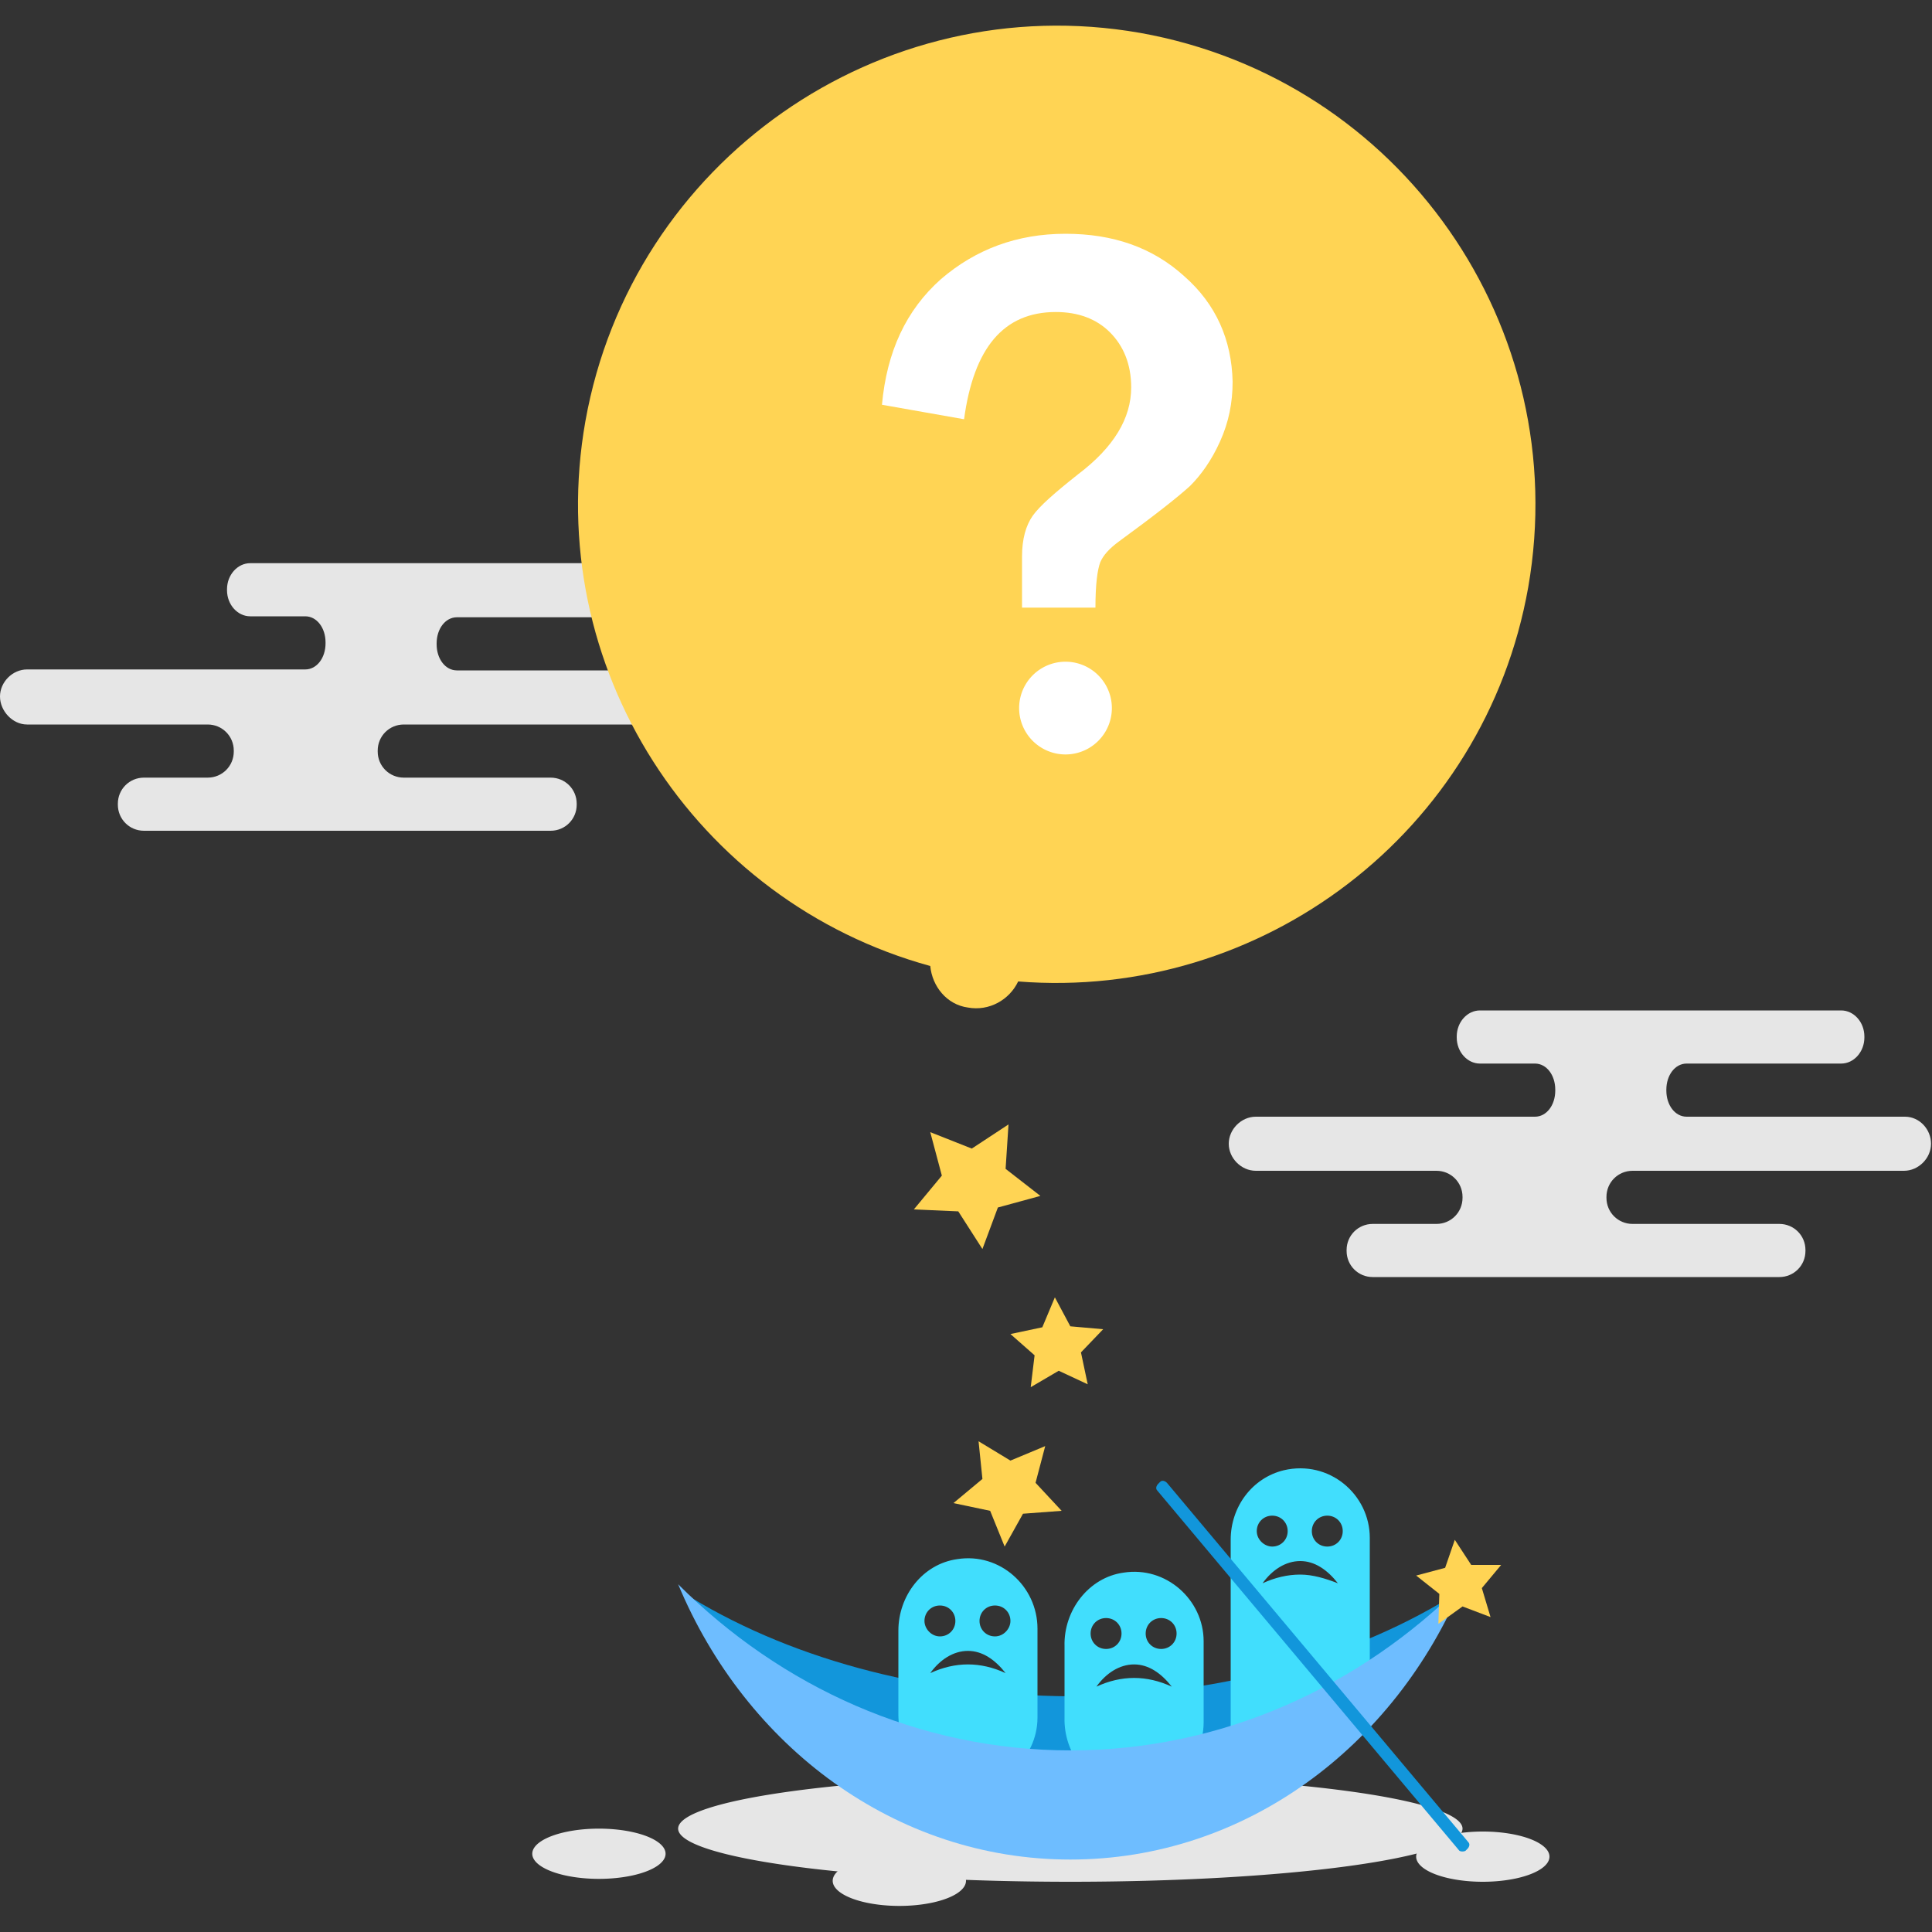 <svg t="1578290309901" class="icon" viewBox="0 0 1024 1024" version="1.1" xmlns="http://www.w3.org/2000/svg" p-id="19389" data-spm-anchor-id="a313x.7781069.0.i14" width="200" height="200"><rect x="0" y="0" width="1024" height="1024" fill="#333333" stroke="none"/><path d="M357.888 355.328H242.176c-6.144 0-10.752-6.144-10.752-13.824v-0.512c0-7.68 4.608-13.824 10.752-13.824h81.92c6.656 0 12.288-6.144 12.288-13.824V312.32c0-7.68-5.632-13.824-12.288-13.824H132.608c-6.656 0-12.288 6.144-12.288 13.824v0.512c0 7.68 5.632 13.824 12.288 13.824h29.184c6.144 0 10.752 6.144 10.752 13.824v0.512c0 7.68-4.608 13.824-10.752 13.824H14.336c-7.68 0-14.336 6.656-14.336 14.336S6.656 384 14.336 384h95.744c7.68 0 13.824 6.144 13.824 13.824v0.512c0 7.68-6.144 13.824-13.824 13.824h-33.792c-7.68 0-13.824 6.144-13.824 13.824v0.512c0 7.68 6.144 13.824 13.824 13.824H291.84c7.68 0 13.824-6.144 13.824-13.824v-0.512c0-7.68-6.144-13.824-13.824-13.824H214.016c-7.68 0-13.824-6.144-13.824-13.824v-0.512c0-7.68 6.144-13.824 13.824-13.824h143.872c7.68 0 14.336-6.656 14.336-14.336s-6.656-14.336-14.336-14.336zM1009.664 591.872h-115.712c-6.144 0-10.752-6.144-10.752-13.824v-0.512c0-7.68 4.608-13.824 10.752-13.824h81.92c6.656 0 12.288-6.144 12.288-13.824v-0.512c0-7.68-5.632-13.824-12.288-13.824h-191.488c-6.656 0-12.288 6.144-12.288 13.824v0.512c0 7.68 5.632 13.824 12.288 13.824h29.184c6.144 0 10.752 6.144 10.752 13.824v0.512c0 7.68-4.608 13.824-10.752 13.824H665.6c-7.68 0-14.336 6.656-14.336 14.336s6.656 14.336 14.336 14.336h95.744c7.68 0 13.824 6.144 13.824 13.824v0.512c0 7.68-6.144 13.824-13.824 13.824h-33.792c-7.68 0-13.824 6.144-13.824 13.824v0.512c0 7.68 6.144 13.824 13.824 13.824h215.552c7.68 0 13.824-6.144 13.824-13.824v-0.512c0-7.68-6.144-13.824-13.824-13.824H865.28c-7.68 0-13.824-6.144-13.824-13.824v-0.512c0-7.68 6.144-13.824 13.824-13.824h143.872c7.68 0 14.336-6.656 14.336-14.336s-6.144-14.336-13.824-14.336z" fill="#E6E6E6" p-id="19390"></path><path d="M809.984 311.296C834.048 173.568 742.4 41.984 604.16 17.408 466.432-6.656 334.848 85.504 310.272 223.232 287.232 353.28 368.128 477.696 493.056 512c1.024 10.752 8.704 20.48 19.968 22.016 11.264 2.048 22.016-4.096 26.624-13.824 129.024 10.24 247.296-78.848 270.336-208.896z" fill="#FFD454" p-id="19391" data-spm-anchor-id="a313x.7781069.0.i17" class=""></path><path d="M627.712 146.432c-16.896-15.36-37.888-22.528-62.976-22.528-25.6 0-47.616 8.192-66.048 24.064-18.432 16.384-28.672 38.4-31.232 66.56l43.52 7.68c5.12-37.888 20.992-56.832 48.64-56.832 11.776 0 21.504 3.584 28.672 10.752 7.168 7.168 11.264 16.896 11.264 29.184 0 16.384-9.216 31.744-28.16 46.08-12.288 9.728-20.48 16.896-24.064 22.016-3.584 5.12-5.632 12.288-5.632 21.504v27.136h38.912c0-12.288 1.024-19.968 2.56-24.064 1.536-3.584 4.608-7.168 10.24-11.264 18.944-13.824 31.232-23.552 37.376-29.184 5.632-5.632 11.264-13.312 15.872-23.552 4.608-10.24 6.656-20.48 6.656-31.744-0.512-22.016-8.704-40.96-25.6-55.808z" fill="#FFFFFF" p-id="19392"></path><path d="M564.736 375.296m-24.576 0a24.576 24.576 0 1 0 49.152 0 24.576 24.576 0 1 0-49.152 0Z" fill="#FFFFFF" p-id="19393"></path><path d="M359.424 969.216a207.872 28.16 0 1 0 415.744 0 207.872 28.16 0 1 0-415.744 0Z" fill="#E6E6E6" p-id="19394" data-spm-anchor-id="a313x.7781069.0.i15" class=""></path><path d="M441.344 996.864a35.328 13.312 0 1 0 70.656 0 35.328 13.312 0 1 0-70.656 0Z" fill="#E6E6E6" p-id="19395"></path><path d="M282.112 982.528a35.328 13.312 0 1 0 70.656 0 35.328 13.312 0 1 0-70.656 0Z" fill="#E6E6E6" p-id="19396"></path><path d="M750.592 984.064a35.328 13.312 0 1 0 70.656 0 35.328 13.312 0 1 0-70.656 0Z" fill="#E6E6E6" p-id="19397"></path><path d="M361.472 843.776c53.76 53.248 126.464 86.016 205.824 86.016 79.36 0 151.552-32.768 205.824-86.016-53.76 34.304-126.464 55.296-205.824 55.296-79.36-0.512-151.552-20.992-205.824-55.296z" fill="#1296db" p-id="19398" data-spm-anchor-id="a313x.7781069.0.i12" class=""></path><path d="M680.448 779.264c-16.896 4.096-28.16 19.456-28.16 36.864v102.4c0 17.408 11.264 8.192 28.16 12.288 24.064 5.632 45.568-12.8 45.568-35.84v-79.872c0-23.04-21.504-41.472-45.568-35.84z m-14.336 32.256c0-4.608 3.584-8.192 8.192-8.192 4.608 0 8.192 3.584 8.192 8.192 0 4.608-3.584 8.192-8.192 8.192-4.096 0-8.192-3.584-8.192-8.192z m23.04 23.04c-6.656 0-13.312 1.536-19.968 4.608 5.12-7.168 12.288-11.776 19.968-11.776s14.336 4.608 19.968 11.776c-6.656-2.56-13.312-4.608-19.968-4.608z m14.336-14.848c-4.608 0-8.192-3.584-8.192-8.192 0-4.608 3.584-8.192 8.192-8.192s8.192 3.584 8.192 8.192c0 4.608-3.584 8.192-8.192 8.192zM595.456 833.536c-18.432 2.56-31.744 19.968-31.232 38.912v37.888c-0.512 18.944 12.8 36.352 31.232 38.912 22.528 3.584 42.496-14.336 42.496-36.352v-43.008c0-22.016-19.968-39.936-42.496-36.352z m-17.408 32.256c0-4.608 3.584-8.192 8.192-8.192 4.608 0 8.192 3.584 8.192 8.192 0 4.608-3.584 8.192-8.192 8.192-4.608 0-8.192-3.584-8.192-8.192z m23.04 23.552c-6.656 0-13.312 1.536-19.968 4.608 5.12-7.168 12.288-11.776 19.968-11.776s14.336 4.608 19.968 11.776c-6.656-3.072-13.312-4.608-19.968-4.608z m14.336-15.36c-4.608 0-8.192-3.584-8.192-8.192 0-4.608 3.584-8.192 8.192-8.192 4.608 0 8.192 3.584 8.192 8.192 0 4.608-3.584 8.192-8.192 8.192zM507.392 826.368c-18.432 2.56-31.232 19.456-31.232 37.888v44.544c0 18.432 12.8 34.816 31.232 37.888 22.528 3.584 42.496-14.336 42.496-36.352v-47.104c0-22.528-19.968-40.448-42.496-36.864z m-17.408 32.768c0-4.608 3.584-8.192 8.192-8.192 4.608 0 8.192 3.584 8.192 8.192 0 4.608-3.584 8.192-8.192 8.192-4.608 0-8.192-4.096-8.192-8.192z m23.04 23.04c-6.656 0-13.312 1.536-19.968 4.608 5.12-7.168 12.288-11.776 19.968-11.776s14.336 4.608 19.968 11.776c-6.656-3.072-13.312-4.608-19.968-4.608z m14.336-14.848c-4.608 0-8.192-3.584-8.192-8.192 0-4.608 3.584-8.192 8.192-8.192s8.192 3.584 8.192 8.192c0 4.096-3.584 8.192-8.192 8.192z" fill="#41DEFD" p-id="19399"></path><path d="M567.296 927.744c-80.384 0-153.6-33.792-207.872-88.064 35.84 86.016 115.2 145.92 207.872 145.92s172.032-59.904 207.872-145.92c-54.272 54.272-127.488 88.064-207.872 88.064z" fill="#6ebdff" p-id="19400" data-spm-anchor-id="a313x.7781069.0.i8" class=""></path><path d="M520.704 662.016l-12.8-19.968-23.552-1.024 14.848-17.92-6.144-23.04 22.016 8.704 19.456-12.8-1.536 23.552 18.432 14.336-22.528 6.144zM532.48 819.712l-7.68-18.944-19.456-4.096 15.36-12.8-2.048-19.968 16.896 10.24 18.432-7.68-5.12 19.456 13.824 14.848-20.48 1.536zM584.704 704.512l-11.776 12.288 3.584 16.896-15.36-7.168-14.848 8.704 2.048-16.896-12.8-11.264 16.896-3.584 6.656-15.872 8.192 15.36zM795.648 829.44l-10.24 12.288 4.608 15.36-14.848-5.632-12.8 9.216 0.512-15.872-12.288-9.728 15.36-4.096 5.12-14.848 8.704 13.312z" fill="#FFD454" p-id="19401"></path><path d="M773.12 980.48l-159.744-190.464c-1.024-1.024-0.512-2.56 0.512-3.584l1.024-1.024c1.024-1.024 2.56-0.512 3.584 0.512l159.744 190.464c1.024 1.024 0.512 2.56-0.512 3.584l-1.024 1.024c-1.024 0.512-3.072 0.512-3.584-0.512z" fill="#1296db" p-id="19402" data-spm-anchor-id="a313x.7781069.0.i16" class=""></path></svg>
